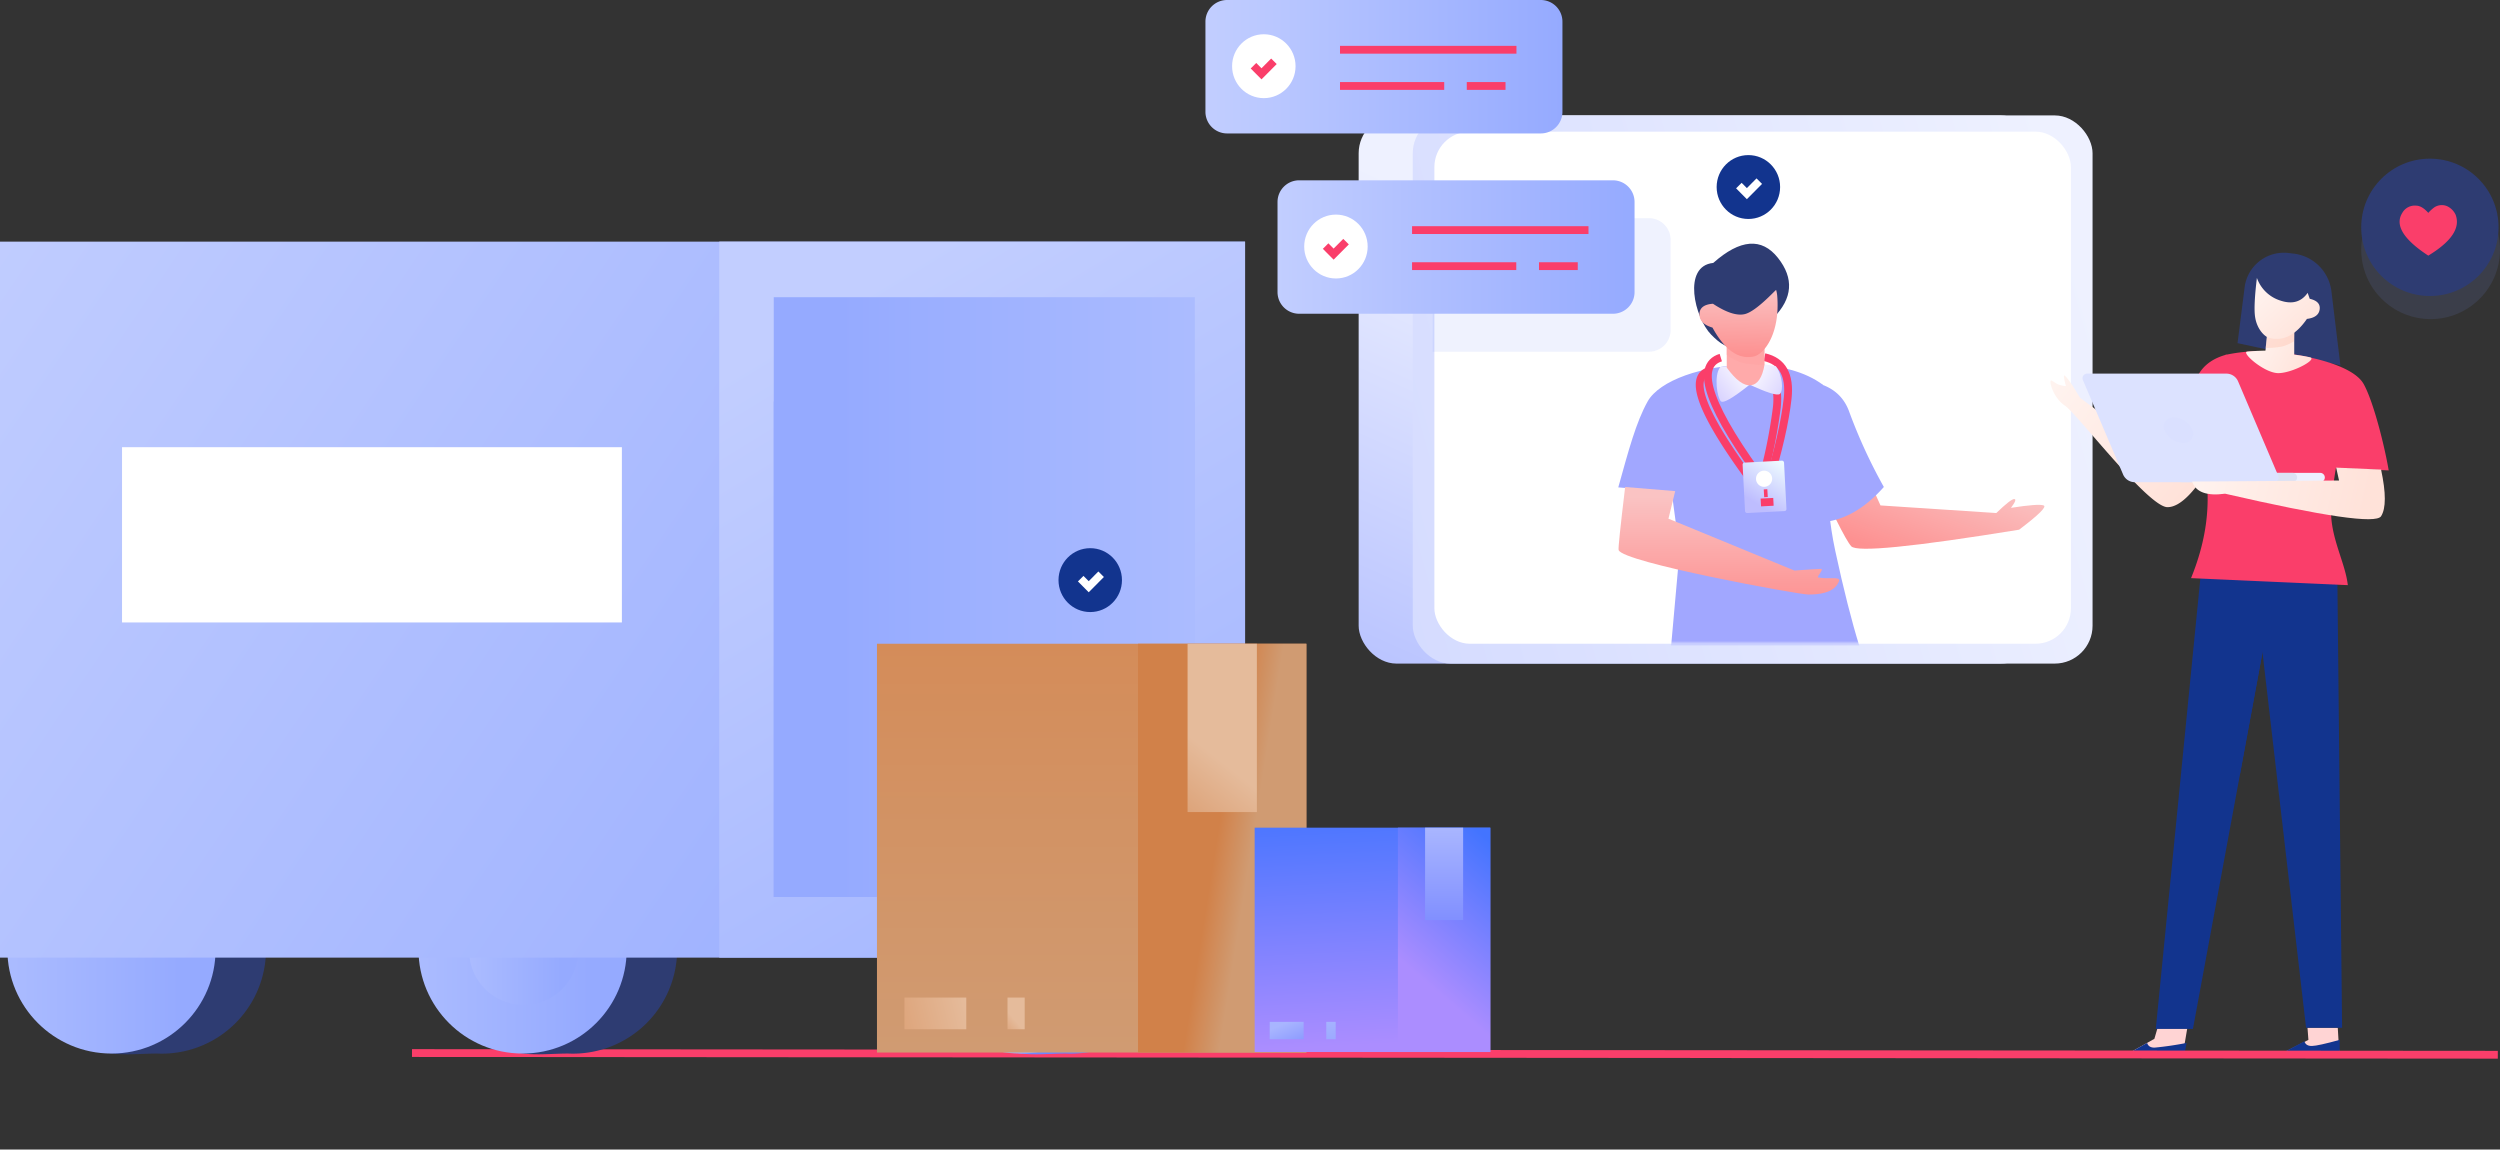 <svg xmlns="http://www.w3.org/2000/svg" xmlns:xlink="http://www.w3.org/1999/xlink" id="Layer_1" data-name="Layer 1" viewBox="0 0 959.59 441.24"><rect x="0" y="0" width="959.59" height="441.24" fill="#333333" stroke="none"/><defs><style>.cls-1,.cls-47{fill:#fff;}.cls-2{fill:url(#linear-gradient);}.cls-3{fill:url(#linear-gradient-2);}.cls-4{mask:url(#mask);}.cls-10,.cls-11,.cls-12,.cls-15,.cls-16,.cls-17,.cls-18,.cls-19,.cls-20,.cls-21,.cls-22,.cls-23,.cls-24,.cls-27,.cls-28,.cls-29,.cls-30,.cls-31,.cls-32,.cls-33,.cls-34,.cls-35,.cls-36,.cls-37,.cls-38,.cls-43,.cls-46,.cls-47,.cls-48,.cls-49,.cls-5,.cls-50,.cls-6,.cls-7,.cls-8,.cls-9{fill-rule:evenodd;}.cls-5{fill:url(#linear-gradient-3);}.cls-6{fill:#a261fe;}.cls-7{fill:url(#linear-gradient-4);}.cls-8{fill:url(#linear-gradient-5);}.cls-9{fill:url(#linear-gradient-6);}.cls-10{opacity:0.28;fill:url(#linear-gradient-7);}.cls-10,.cls-19,.cls-22,.cls-32,.cls-35,.cls-39{isolation:isolate;}.cls-11{fill:url(#linear-gradient-8);}.cls-12{fill:#a1a7ff;}.cls-13,.cls-26{fill:none;stroke-miterlimit:10;stroke-width:3px;}.cls-13{stroke:#fa3e6a;}.cls-14{fill:url(#linear-gradient-9);}.cls-15{fill:url(#linear-gradient-10);}.cls-16{fill:url(#linear-gradient-11);}.cls-17{fill:url(#linear-gradient-12);}.cls-18{fill:#faa;}.cls-19{fill:#fd9797;opacity:0.19;}.cls-20,.cls-40{fill:#2e3c72;}.cls-21{fill:url(#linear-gradient-13);}.cls-22,.cls-39{fill:#7c8ef8;opacity:0.12;}.cls-23{fill:url(#linear-gradient-14);}.cls-24{fill:url(#linear-gradient-15);}.cls-25,.cls-27{fill:#12348e;}.cls-26{stroke:#fff;}.cls-28{fill:#ffd4d4;}.cls-29{fill:url(#linear-gradient-16);}.cls-30{fill:#fa3e6a;}.cls-31{fill:url(#linear-gradient-17);}.cls-32{fill:#ffb69f;opacity:0.31;}.cls-33{fill:url(#linear-gradient-18);}.cls-34{fill:#edf0ff;}.cls-35{fill:#d6dbf0;opacity:0.72;}.cls-36{fill:#dce2ff;}.cls-37{fill:#dae0ff;}.cls-38{fill:url(#linear-gradient-19);}.cls-41{fill:url(#linear-gradient-20);}.cls-42{fill:url(#linear-gradient-21);}.cls-43{fill:url(#linear-gradient-22);}.cls-44{fill:url(#linear-gradient-23);}.cls-45{fill:url(#linear-gradient-24);}.cls-46{fill:url(#linear-gradient-25);}.cls-48{fill:url(#linear-gradient-26);}.cls-49{fill:url(#linear-gradient-27);}.cls-50{fill:url(#linear-gradient-28);}.cls-51{fill:url(#linear-gradient-29);}.cls-52{fill:url(#linear-gradient-30);}.cls-53{fill:url(#linear-gradient-31);}.cls-54{fill:url(#linear-gradient-32);}.cls-55{fill:url(#linear-gradient-33);}.cls-56{fill:url(#linear-gradient-34);}.cls-57{fill:url(#linear-gradient-35);}.cls-58{fill:url(#linear-gradient-36);}.cls-59{fill:url(#linear-gradient-37);}.cls-60{fill:url(#linear-gradient-38);}</style><linearGradient id="linear-gradient" x1="410.18" y1="712.92" x2="409.75" y2="712.15" gradientTransform="matrix(377, 0, 0, -304, -153970.05, 216856.37)" gradientUnits="userSpaceOnUse"><stop offset="0" stop-color="#eef1ff"></stop><stop offset="1" stop-color="#99a8ff"></stop></linearGradient><linearGradient id="linear-gradient-2" x1="410.47" y1="712.93" x2="407.89" y2="712.34" gradientTransform="matrix(377, 0, 0, -304, -153940.05, 216856.37)" xlink:href="#linear-gradient"></linearGradient><mask id="mask" x="550.57" y="50.53" width="244.32" height="390.72" maskUnits="userSpaceOnUse"><g id="mask-4"><rect id="path-3" class="cls-1" x="550.57" y="50.53" width="244.32" height="196.56" rx="13.6"></rect></g></mask><linearGradient id="linear-gradient-3" x1="395.44" y1="736.74" x2="394.88" y2="736.75" gradientTransform="matrix(38.5, 0, 0, -15.84, -14516.11, 12106.77)" gradientUnits="userSpaceOnUse"><stop offset="0" stop-color="#ffd4d4"></stop><stop offset="1" stop-color="#faa"></stop></linearGradient><linearGradient id="linear-gradient-4" x1="400.08" y1="712.35" x2="400.03" y2="713.53" gradientTransform="matrix(53.88, 0, 0, -288.93, -20861.25, 206393.28)" gradientUnits="userSpaceOnUse"><stop offset="0" stop-color="#b1a6ff"></stop><stop offset="1" stop-color="#fefdff"></stop></linearGradient><linearGradient id="linear-gradient-5" x1="393.46" y1="736.74" x2="392.9" y2="736.75" gradientTransform="matrix(33.22, 0, 0, -15.84, -12410.56, 12106.77)" xlink:href="#linear-gradient-3"></linearGradient><linearGradient id="linear-gradient-6" x1="417.11" y1="713.12" x2="417.11" y2="712.43" gradientTransform="matrix(-124.92, -45.47, 19.86, -54.56, 38684.66, 58049.63)" gradientUnits="userSpaceOnUse"><stop offset="0" stop-color="#fac3c3"></stop><stop offset="1" stop-color="#fd9191"></stop></linearGradient><linearGradient id="linear-gradient-7" x1="395.66" y1="714.29" x2="395.65" y2="714.78" gradientTransform="matrix(39.09, 0, 0, -136.6, -14779.41, 97864.97)" gradientUnits="userSpaceOnUse"><stop offset="0" stop-color="#acbbff"></stop><stop offset="1" stop-color="#99a8ff"></stop></linearGradient><linearGradient id="linear-gradient-8" x1="401.01" y1="712.36" x2="400.95" y2="713.54" gradientTransform="matrix(57.26, 0, 0, -286.8, -22300.27, 204876.76)" xlink:href="#linear-gradient-4"></linearGradient><linearGradient id="linear-gradient-9" x1="438.45" y1="722.96" x2="438.09" y2="723.57" gradientTransform="translate(10758.43 20436.29) rotate(180) scale(23 28)" gradientUnits="userSpaceOnUse"><stop offset="0" stop-color="#bebdff"></stop><stop offset="1" stop-color="#eefbff"></stop></linearGradient><linearGradient id="linear-gradient-10" x1="406.7" y1="717.2" x2="406.7" y2="716.51" gradientTransform="matrix(122.4, 0, 0, -59.62, -49116.83, 42950.01)" xlink:href="#linear-gradient-6"></linearGradient><linearGradient id="linear-gradient-11" x1="380.95" y1="726.3" x2="379.27" y2="727.25" gradientTransform="matrix(19.48, 0, 0, -17.52, -6718.17, 12884.81)" xlink:href="#linear-gradient-4"></linearGradient><linearGradient id="linear-gradient-12" x1="447.38" y1="724.04" x2="446.09" y2="725.22" gradientTransform="translate(8673.18 14985.97) rotate(180) scale(17.94 20.47)" xlink:href="#linear-gradient-4"></linearGradient><linearGradient id="linear-gradient-13" x1="397.31" y1="718.8" x2="397.31" y2="718.11" gradientTransform="matrix(43.28, 0.76, 0.65, -37.5, -16999.46, 26763.01)" xlink:href="#linear-gradient-6"></linearGradient><linearGradient id="linear-gradient-14" x1="490.36" y1="94.82" x2="627.4" y2="94.82" gradientUnits="userSpaceOnUse"><stop offset="0" stop-color="#c2ceff"></stop><stop offset="1" stop-color="#95aaff"></stop></linearGradient><linearGradient id="linear-gradient-15" x1="462.67" y1="25.61" x2="599.72" y2="25.61" xlink:href="#linear-gradient-14"></linearGradient><linearGradient id="linear-gradient-16" x1="419.72" y1="715.92" x2="419.07" y2="715.51" gradientTransform="translate(38986 52488.26) rotate(180) scale(91.02 73.1)" gradientUnits="userSpaceOnUse"><stop offset="0" stop-color="#fff3ef"></stop><stop offset="1" stop-color="#ffe2d9"></stop></linearGradient><linearGradient id="linear-gradient-17" x1="431.13" y1="725.58" x2="430.48" y2="725.26" gradientTransform="matrix(-35.33, 4.34, -3.12, -25.45, 18360.11, 16726.64)" xlink:href="#linear-gradient-16"></linearGradient><linearGradient id="linear-gradient-18" x1="432.3" y1="716.89" x2="431.64" y2="716.41" gradientTransform="matrix(-36.53, -5.13, 4.47, -31.8, 13450.73, 25127.61)" xlink:href="#linear-gradient-16"></linearGradient><linearGradient id="linear-gradient-19" x1="418.81" y1="721.9" x2="418.16" y2="721.86" gradientTransform="translate(45597.91 20835.24) rotate(180) scale(106.87 28.6)" xlink:href="#linear-gradient-16"></linearGradient><linearGradient id="linear-gradient-20" x1="407.24" y1="715.1" x2="408.42" y2="715.1" gradientTransform="matrix(115.47, 0, 0, -115.47, -46933.82, 82939.9)" xlink:href="#linear-gradient-14"></linearGradient><linearGradient id="linear-gradient-21" x1="403.98" y1="717.94" x2="405.16" y2="717.94" gradientTransform="matrix(60.48, 0, 0, -60.48, -24288.59, 43786.14)" xlink:href="#linear-gradient-14"></linearGradient><linearGradient id="linear-gradient-22" x1="407.54" y1="714.81" x2="407.24" y2="715.3" gradientTransform="matrix(115.47, 0, 0, -115.89, -46632.48, 83237.39)" gradientUnits="userSpaceOnUse"><stop offset="0" stop-color="#6681ff"></stop><stop offset="1" stop-color="#99a8ff"></stop></linearGradient><linearGradient id="linear-gradient-23" x1="406.5" y1="715.1" x2="407.69" y2="715.1" gradientTransform="matrix(115.47, 0, 0, -115.47, -46657.82, 82939.9)" xlink:href="#linear-gradient-14"></linearGradient><linearGradient id="linear-gradient-24" x1="407.85" y1="715.1" x2="409.03" y2="715.1" gradientTransform="matrix(115.47, 0, 0, -115.47, -47161.82, 82939.9)" xlink:href="#linear-gradient-14"></linearGradient><linearGradient id="linear-gradient-25" x1="412.84" y1="712.91" x2="412.01" y2="712.59" gradientTransform="translate(284988.14 283236.29) rotate(180) scale(690.48 397.07)" xlink:href="#linear-gradient-14"></linearGradient><linearGradient id="linear-gradient-26" x1="413.59" y1="713.04" x2="413.15" y2="712.06" gradientTransform="translate(120943.98 283236.29) rotate(180) scale(291.61 397.07)" xlink:href="#linear-gradient-14"></linearGradient><linearGradient id="linear-gradient-27" x1="412.93" y1="712.88" x2="414.12" y2="712.88" gradientTransform="translate(97026.89 237362.63) rotate(180) scale(233.52 332.64)" xlink:href="#linear-gradient-14"></linearGradient><linearGradient id="linear-gradient-28" x1="412.93" y1="713.11" x2="414.12" y2="713.11" gradientTransform="translate(97026.89 196210.64) rotate(180) scale(233.52 274.8)" xlink:href="#linear-gradient-14"></linearGradient><linearGradient id="linear-gradient-29" x1="413.92" y1="713.84" x2="413.92" y2="713.15" gradientTransform="translate(98988.8 162081.28) rotate(180) scale(238.14 226.71)" gradientUnits="userSpaceOnUse"><stop offset="0" stop-color="#d48c59"></stop><stop offset="1" stop-color="#d09b72"></stop></linearGradient><linearGradient id="linear-gradient-30" x1="427.55" y1="732.91" x2="425.56" y2="733.15" gradientTransform="translate(14963.96 13276.17) rotate(180) scale(34.29 17.58)" gradientUnits="userSpaceOnUse"><stop offset="0" stop-color="#d18149"></stop><stop offset="1" stop-color="#e5bb9b"></stop></linearGradient><linearGradient id="linear-gradient-31" x1="464.7" y1="732.13" x2="464.12" y2="733.05" gradientTransform="translate(4810.63 13276.17) rotate(180) scale(9.53 17.58)" xlink:href="#linear-gradient-30"></linearGradient><linearGradient id="linear-gradient-32" x1="417.51" y1="713.5" x2="417.38" y2="713.45" gradientTransform="translate(39441.57 162081.28) rotate(180) scale(93.35 226.71)" gradientUnits="userSpaceOnUse"><stop offset="0" stop-color="#d18149"></stop><stop offset="1" stop-color="#d09b72"></stop></linearGradient><linearGradient id="linear-gradient-33" x1="425.92" y1="714.61" x2="425.69" y2="715.32" gradientTransform="translate(16830.41 67066.1) rotate(180) scale(38.44 93.35)" xlink:href="#linear-gradient-30"></linearGradient><linearGradient id="linear-gradient-34" x1="416.07" y1="715.29" x2="416.03" y2="714.53" gradientTransform="translate(54900.49 89302.84) rotate(180) scale(130.69 124.42)" gradientUnits="userSpaceOnUse"><stop offset="0" stop-color="#4374ff"></stop><stop offset="1" stop-color="#ab8dff"></stop></linearGradient><linearGradient id="linear-gradient-35" x1="440.74" y1="750.85" x2="439.73" y2="749.65" gradientTransform="translate(8787.65 7638.59) rotate(180) scale(18.82 9.65)" gradientUnits="userSpaceOnUse"><stop offset="0" stop-color="#a8b5ff"></stop><stop offset="1" stop-color="#6f7eff"></stop></linearGradient><linearGradient id="linear-gradient-36" x1="517.39" y1="751.14" x2="517.09" y2="746.6" gradientTransform="translate(3215.5 7638.59) rotate(180) scale(5.23 9.65)" xlink:href="#linear-gradient-35"></linearGradient><linearGradient id="linear-gradient-37" x1="422.79" y1="715.23" x2="422.98" y2="714.69" gradientTransform="translate(22220.96 89302.84) rotate(180) scale(51.23 124.42)" xlink:href="#linear-gradient-34"></linearGradient><linearGradient id="linear-gradient-38" x1="438.85" y1="719.11" x2="438.85" y2="718.12" gradientTransform="translate(9811.96 37158.51) rotate(180) scale(21.1 51.23)" xlink:href="#linear-gradient-35"></linearGradient></defs><title>Selling Directly To Consumers</title><g id="Group-18"><g id="Group-17"><g id="Group-16"><g id="Group"><rect id="Rectangle-Copy-3" class="cls-2" x="521.5" y="44.3" width="260.93" height="210.41" rx="14.53"></rect><rect id="Rectangle" class="cls-3" x="542.27" y="44.3" width="260.93" height="210.41" rx="14.53"></rect><g id="Group-13"><g id="Rectangle-Copy-4"><rect class="cls-1" x="550.57" y="50.53" width="244.32" height="196.56" rx="13.6"></rect></g><g class="cls-4"><g id="Group-13-Copy-2"><g id="Group-6"><g id="Group-3"><g id="Group-4"><polygon id="Path-10" class="cls-5" points="688.35 430.28 688.43 441.24 715 441.24 702.41 434.75 703.21 430.28 688.35 430.28"></polygon><polygon id="Path-10-Copy-2" class="cls-6" points="688.38 434.68 688.43 441.24 715 441.24 702.41 434.75 688.38 434.68"></polygon></g><polygon id="Path-8" class="cls-7" points="687.07 432.87 705.16 432.87 710.69 241.3 673.4 232.89 687.07 432.87"></polygon><g id="Group-5"><polygon id="Path-10-Copy" class="cls-8" points="641.32 430.28 641.91 441.24 664.32 441.24 656.19 435.76 656.19 430.28 641.32 430.28"></polygon><polygon id="Path-10-Copy-3" class="cls-6" points="641.62 435.88 641.91 441.24 664.32 441.24 656.19 435.76 641.62 435.88"></polygon></g></g><path id="Path-64" class="cls-9" d="M715.33,179.7,721.8,194l44.45,2.92q5.55-5.35,6.86-5.37c.87,0,.46,1.12-1.23,3.38q10.59-1.65,12.54-.93T775,203.32q-61.22,9.94-64.43,6.36t-16.93-34Z"></path><polygon id="Path-8-Copy" class="cls-10" points="699.97 237.3 672.91 237.3 680.32 331.84 699.97 237.3"></polygon><polygon id="Path-7" class="cls-11" points="640.68 433.79 657.13 433.79 680.32 235.28 643.14 237.37 640.68 433.79"></polygon><path id="Path-5" class="cls-12" d="M696.06,146.71q10.59,2.23,13.82,11.57a201.11,201.11,0,0,0,13.21,28.64q-10.64,12-22.63,13.39l-11.9-43.24Z"></path><path id="Path-4" class="cls-12" d="M671.43,140.08c-17.88,0-34.53,6-39,14s-7.3,18.72-11.28,33l20.49,1.66,3.05,22.83-4,44.71q24.79-5,37.91-5t35.18-3q-4.59-14.81-9.33-36.8c-4.74-22-2.46-39-4.53-48.78q-2.07-9.81-.21-15Q689.32,140.07,671.43,140.08Z"></path><g id="Group-11"><path id="Path-65-Copy" class="cls-13" d="M673.1,140.55q10.38,2.34,8.91,15.85a194.21,194.21,0,0,1-6.84,32q-31.24-41.3-19.63-45.86"></path><path id="Path-65" class="cls-13" d="M677.25,137.09q10.39,2.34,8.91,15.84t-7.81,33.94q-33.45-44.82-17.85-49.61"></path><g id="Group-10"><rect class="cls-14" x="669.33" y="177.18" width="15.92" height="19.38" rx="0.75" transform="translate(-8.85 35.7) rotate(-3)"></rect><circle id="Oval" class="cls-1" cx="677.12" cy="183.76" r="3.11"></circle><path id="Path-11" class="cls-13" d="M678.45,189.27l-1.38.08"></path><path id="Path-11-Copy" class="cls-13" d="M680.71,192.62l-4.84.25"></path></g></g><path id="Path-2" class="cls-15" d="M643,188.51l-2.59,10.58L688.76,219c5.79-.42,9.17-.64,10.14-.64,1.45,0-1.76,3.1-1,3.27,3.68.86,8.67-.54,8,1.4-1.76,4.77-8.12,5.17-11.83,5.17s-71.55-12.38-72.79-17.1q-.27-1,2.51-24.17Z"></path></g><g id="Group-12"><path id="Path-3-2" data-name="Path-3" class="cls-16" d="M670.51,147.14q11.31,5.34,12.7,4.05c1.39-1.28,1-7.24-1.56-10.6l-7.56-1.28Z"></path><path id="Path-3-Copy" class="cls-17" d="M671.29,147.88q-9.36,7.44-10.75,6.16c-1.39-1.29-2.81-9.78-.27-13.14l.9-.1,2.91-.33,3.63-.41Z"></path><path id="Path-2-Copy" class="cls-18" d="M677.28,131.56v8.5q-1.31,7.35-5.27,7.82t-9.22-6.77V128.46Z"></path><path id="Path-2-Copy-2" class="cls-19" d="M677.28,131.39v8.67a43.61,43.61,0,0,1-8.52-.79,22.14,22.14,0,0,1-6.15-3.13v-4.75Z"></path><path id="Path-31" class="cls-20" d="M656.82,128.46c-6.38-6.47-11.15-26.35.79-27.54q15.5-13.74,24.83-1.94t-1.71,23q-8.65,9.45-12.21,10.81C663.46,134.74,659.8,131.47,656.82,128.46Z"></path><path id="Path" class="cls-21" d="M669.6,120.59q-4.51,1-12.11-4-5.12.36-5.18,4c0,2.46,1.63,4.17,5,5.15q7,12.8,15.66,11.14c4.36-.83,10.4-9.18,9.18-23.47a12.12,12.12,0,0,0-.4-2.1C681.7,111,674.12,119.62,669.6,120.59Z"></path></g></g></g></g></g><g id="Group-15"><path id="Rectangle-Copy-5" class="cls-22" d="M632.94,83.75H549.88V135h83.06a8.31,8.31,0,0,0,8.3-8.31V92.05A8.31,8.31,0,0,0,632.94,83.75Z"></path><g id="Group-21-Copy"><g id="Group-25-Copy-2"><path class="cls-23" d="M619.09,69.21H498.66a8.31,8.31,0,0,0-8.3,8.31v34.6a8.31,8.31,0,0,0,8.3,8.31H619.09a8.31,8.31,0,0,0,8.31-8.31V77.52A8.31,8.31,0,0,0,619.09,69.21Z"></path><g id="Group-15-Copy"><g id="Group-26"><ellipse class="cls-1" cx="512.78" cy="94.63" rx="12.18" ry="12.26"></ellipse></g><polyline id="Path-44" class="cls-13" points="508.82 94.45 511.89 97.54 516.66 92.75"></polyline></g><path id="Path-41" class="cls-13" d="M542,88.32h67.72"></path><path id="Path-41-Copy" class="cls-13" d="M542,102.16h40"></path><path id="Path-41-Copy-2" class="cls-13" d="M590.72,102.16H605.6"></path></g></g></g><g id="Group-15-Copy-2"><path class="cls-24" d="M591.41,0H471a8.31,8.31,0,0,0-8.31,8.31v34.6A8.31,8.31,0,0,0,471,51.22H591.41a8.31,8.31,0,0,0,8.31-8.31V8.31A8.31,8.31,0,0,0,591.41,0Z"></path><ellipse class="cls-1" cx="485.1" cy="25.41" rx="12.18" ry="12.26"></ellipse><polyline class="cls-13" points="481.13 25.23 484.21 28.33 488.98 23.53"></polyline><path class="cls-13" d="M514.34,19.1h67.73"></path><path class="cls-13" d="M514.34,33h40"></path><path class="cls-13" d="M563,33h14.87"></path></g></g><g id="Group-32-Copy-3"><ellipse class="cls-25" cx="671.09" cy="71.79" rx="12.18" ry="12.26"></ellipse><polyline class="cls-26" points="667.44 71.23 670.51 74.33 675.28 69.53"></polyline></g></g><g id="Group-2-Copy-2"><g id="Group-33-Copy"><g id="Group-31"><g id="Group-13-Copy"><g id="Group-9"><polygon class="cls-27" points="841.73 394.93 827.47 394.93 844.99 217.81 874.46 217.81 841.73 394.93"></polygon><polygon class="cls-27" points="855.54 217.81 874.46 217.81 859.7 297.59 855.54 217.81"></polygon></g><path class="cls-20" d="M880.34,97.34l-1.94-.23a15.18,15.18,0,0,0-16.83,13.16l-2.72,21.44h0l39.48,8.52-3.44-28.39A16.6,16.6,0,0,0,880.34,97.34Z"></path><g id="Group-8"><polygon class="cls-28" points="897.32 394.49 897.87 403.79 876.94 403.79 886.05 399.14 885.7 394.49 897.32 394.49"></polygon><path class="cls-27" d="M898.05,399.14v4.91H876.21l8.29-4.36c.39,1.23,1.36,1.83,2.93,1.79S892.54,400.66,898.05,399.14Z"></path><polygon class="cls-27" points="898.98 394.49 885.15 394.49 865.19 222.52 897.13 219.17 898.98 394.49"></polygon></g><polygon class="cls-28" points="839.51 394.93 838.03 403.68 817.14 404.23 826.93 398.73 828.03 394.93 839.51 394.93"></polygon><path class="cls-27" d="M839.3,400.31l-.72,3.74-21.44.18,7-3.92c.38,1.24,1.36,1.84,2.92,1.8A123,123,0,0,0,839.3,400.31Z"></path><path id="Path-9" class="cls-29" d="M835.72,168.68,829.94,176l-31.54-23.3-2.75-4.52q-2.76-4-3.28-4.06c-.34-.06-.14,1.3.61,4.06a9.44,9.44,0,0,1-3.43-.83c-.7-.44-1.37-.87-2-1.23-1.52-.91.39,6.53,5,9.55s32,39,39.41,39q7.46,0,18.12-18.71Z"></path><g id="Group-7"><path class="cls-30" d="M854.61,136.12q-9.3,2.5-12,10.42-.84,2.43-11.2,24.3a29,29,0,0,0,16.86,7.4l10.37-33.38Z"></path><g id="Group-14"><path class="cls-30" d="M876,135.41c12.2,1.48,27.5,5.26,31.26,12s8,23.68,9.61,33.15l-20.27-.89q-2.31,13.86-1.7,19.86c.93,9.23,5.4,17.37,6.28,25.07L841,221.91q7.93-19.41,6-37.73c-1.93-18.32,3.11-21.21,4.86-29.54a122.1,122.1,0,0,0,2.31-18.41A62.25,62.25,0,0,1,876,135.41Z"></path></g></g><path id="Path-2-Copy-5" class="cls-31" d="M870.34,126.58l-.77,8c-3,.08-5.37.2-7,.37-2.51.26,6.51,8.27,11.92,8.27s15.32-5.38,12.12-6.09a58.33,58.33,0,0,0-6-1V124.69Z"></path><path id="Path-2-Copy-4" class="cls-32" d="M870.56,127.07l-1,6.47A30.82,30.82,0,0,0,876,133a16.91,16.91,0,0,0,4.53-2l.25-4.47Z"></path><path id="Path-Copy" class="cls-33" d="M886.56,114.68c2.83.66,4.09,2,3.81,4.08s-1.92,3.28-4.89,3.65q-6.54,9.48-14.59,7.25c-1.64-.45-4.66-3.3-5.33-8.2q-.57-4.14.72-14.79a14,14,0,0,0,9.14,8.74q6.68,2.2,10.34-3Z"></path></g></g></g><g id="Group-Copy"><path class="cls-34" d="M890.58,181.5H837.42a1.78,1.78,0,0,0-1.77,1.78h0a1.77,1.77,0,0,0,1.77,1.77h53.16a1.78,1.78,0,0,0,1.77-1.77h0A1.78,1.78,0,0,0,890.58,181.5Z"></path><path id="Rectangle-Copy-2" class="cls-35" d="M879.94,181.5H837.42a1.78,1.78,0,0,0-1.77,1.78h0a1.77,1.77,0,0,0,1.77,1.77h42.52a1.78,1.78,0,0,0,1.78-1.77h0A1.78,1.78,0,0,0,879.94,181.5Z"></path><path class="cls-36" d="M854.57,143.41H801.12a1.77,1.77,0,0,0-1.63,2.46l15.41,36.21a4.87,4.87,0,0,0,4.48,3h53.46a1.78,1.78,0,0,0,1.77-1.77,1.86,1.86,0,0,0-.14-.7l-15.41-36.21A4.89,4.89,0,0,0,854.57,143.41Z"></path><path id="Rectangle-Copy" class="cls-37" d="M834.18,160.24H834a3.5,3.5,0,0,0-3.5,3.5,3.39,3.39,0,0,0,.28,1.37,8,8,0,0,0,7.37,4.88h.2a3.5,3.5,0,0,0,3.5-3.5,3.62,3.62,0,0,0-.28-1.38A8,8,0,0,0,834.18,160.24Z"></path></g><path id="Path-45" class="cls-38" d="M913.94,180.24q2.87,13.42,0,17.91t-59.87-8.65q-10.56,1.45-12.66-4.66l56.4-.4-1.1-4.95Z"></path></g><g id="Group-20-Copy-2"><circle id="Oval-Copy-3" class="cls-39" cx="932.96" cy="95.85" r="26.63"></circle><g id="Group-21"><circle class="cls-40" cx="932.68" cy="87.26" r="26.36"></circle><path id="Path-45-Copy-2" class="cls-30" d="M932.06,98.12Q945.43,90,942.54,82.39a6.84,6.84,0,0,0-3.14-3.2,5.23,5.23,0,0,0-5.08.44,14.78,14.78,0,0,0-2.26,2.08c-1.63-1.85-3.21-2.78-4.72-2.78a5.49,5.49,0,0,0-5.25,2.78Q917.68,88.7,932.06,98.12Z"></path></g></g><path id="Path-34-Copy" class="cls-13" d="M158.14,404.2l800.61.65"></path><g id="Group-3-Copy-2"><path id="Oval-Copy-2" class="cls-20" d="M218.12,404.39a40,40,0,1,0,0-79.92H197.37q-19.2,24-19.21,40c0,12.54,4.09,28.9,13.12,36.22C198.15,406.23,208.59,404.39,218.12,404.39Z"></path><circle class="cls-41" cx="200.59" cy="364.43" r="39.96"></circle><circle id="Oval-Copy" class="cls-42" cx="200.99" cy="364.83" r="20.93"></circle></g><g id="Group-3-Copy-3"><path class="cls-43" d="M409.15,404.39a40,40,0,1,0,0-79.92H388.4q-19.22,24-19.21,40c0,12.54,4.09,28.9,13.12,36.22C389.18,406.23,399.62,404.39,409.15,404.39Z"></path><circle class="cls-44" cx="391.62" cy="364.43" r="39.96"></circle></g><g id="Group-3-Copy"><path class="cls-20" d="M60.32,404.39a40,40,0,1,0,0-79.92H39.57q-19.21,24-19.21,40c0,12.54,4.09,28.9,13.12,36.22C40.34,406.23,50.78,404.39,60.32,404.39Z"></path><circle class="cls-45" cx="42.79" cy="364.43" r="39.96"></circle></g><polygon id="Path-87-Copy-2" class="cls-46" points="477.9 92.75 0 92.75 0 367.57 477.9 367.57 477.9 92.75"></polygon><polygon id="Path-87-Copy-4" class="cls-47" points="238.7 171.65 46.84 171.65 46.84 238.92 238.7 238.92 238.7 171.65"></polygon><polygon id="Path-87" class="cls-48" points="477.9 92.75 276.07 92.75 276.07 367.57 477.9 367.57 477.9 92.75"></polygon><polygon id="Path-87-Copy" class="cls-49" points="458.62 114.08 296.99 114.08 296.99 344.31 458.62 344.31 458.62 114.08"></polygon><polygon id="Path-87-Copy-3" class="cls-50" points="458.62 154.12 296.99 154.12 296.99 344.31 458.62 344.31 458.62 154.12"></polygon><g id="Group-28-Copy-2"><rect class="cls-51" x="336.61" y="247.09" width="164.82" height="156.91"></rect><rect id="Rectangle-Copy-14" class="cls-52" x="347.16" y="382.9" width="23.73" height="12.17"></rect><rect id="Rectangle-Copy-15" class="cls-53" x="386.72" y="382.9" width="6.59" height="12.17"></rect><rect id="Rectangle-Copy-10" class="cls-54" x="436.82" y="247.09" width="64.61" height="156.91"></rect><rect id="Rectangle-Copy-13" class="cls-55" x="455.83" y="247.09" width="26.6" height="64.61"></rect></g><g id="Group-28-Copy-6"><rect class="cls-56" x="481.58" y="317.69" width="90.46" height="86.11"></rect><rect class="cls-57" x="487.36" y="392.22" width="13.03" height="6.68"></rect><rect class="cls-58" x="509.07" y="392.22" width="3.62" height="6.68"></rect><rect class="cls-59" x="536.57" y="317.69" width="35.46" height="86.11"></rect><rect class="cls-60" x="547" y="317.69" width="14.6" height="35.46"></rect></g><g id="Group-32-Copy-2"><ellipse class="cls-25" cx="418.47" cy="222.67" rx="12.18" ry="12.26"></ellipse><polyline class="cls-26" points="414.81 222.11 417.89 225.21 422.65 220.41"></polyline></g></g></svg>